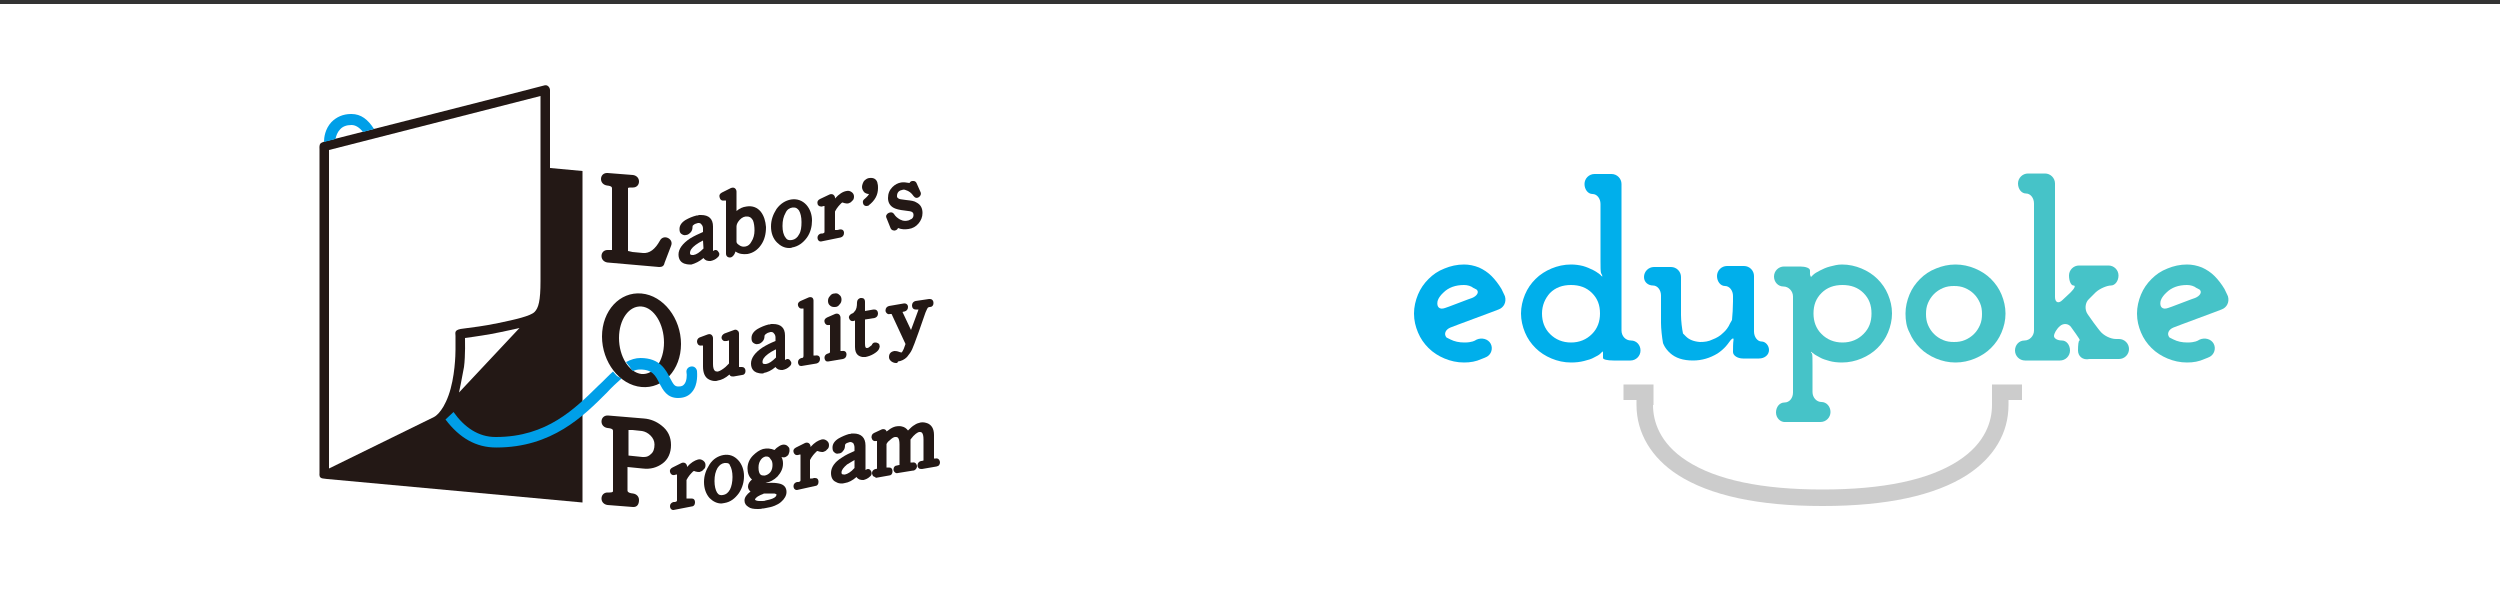 <?xml version="1.0" encoding="utf-8"?>
<!-- Generator: Adobe Illustrator 25.3.1, SVG Export Plug-In . SVG Version: 6.00 Build 0)  -->
<svg version="1.1" id="レイヤー_1" xmlns="http://www.w3.org/2000/svg" xmlns:xlink="http://www.w3.org/1999/xlink" x="0px"
	 y="0px" viewBox="0 0 500 120" style="enable-background:new 0 0 500 120;" xml:space="preserve">
<rect x="0" y="0" width="500" height="120" fill="#333333" stroke="none"/>
<style type="text/css">
	.st0{fill:#FFFFFF;}
	.st1{fill:#00AFEB;}
	.st2{fill:#46C3C8;}
	.st3{fill:#CCCCCC;}
	.st4{fill:#231815;}
	.st5{fill:#009FE8;}
</style>
<g id="グループ_9228" transform="translate(-735 -2453)">
	<rect id="長方形_23079" x="735" y="2453.8" class="st0" width="500" height="120"/>
	<g>
		<g>
			<g>
				<g>
					<path class="st1" d="M1036,2512.3c0.3,1.1-0.2,2.2-1.3,2.6c0,0-2.6,1-4.8,1.8c-2.2,0.8-4.8,1.8-4.8,1.8c-1,0.4-1.4,1.3-0.8,2
						c0,0,0,0,0.8,0.4c0.8,0.4,1.7,0.6,2.8,0.6c1.5,0,2.1-0.4,2.1-0.4c0.9-0.6,2.2-0.5,2.9,0.3s0.6,2.1-0.3,2.8c0,0-0.2,0.2-1.3,0.6
						c-1.1,0.5-2.2,0.7-3.5,0.7c-1.4,0-2.7-0.3-3.9-0.8c-1.2-0.5-2.3-1.2-3.2-2.1c-0.9-0.9-1.6-1.9-2.1-3.1
						c-0.5-1.2-0.8-2.4-0.8-3.8c0-1.3,0.3-2.6,0.8-3.8c0.5-1.2,1.2-2.2,2.1-3.1c0.9-0.9,1.9-1.6,3.2-2.1c1.2-0.5,2.5-0.8,3.9-0.8
						c1,0,2,0.2,3,0.6c0.9,0.4,1.8,1,2.5,1.7c0.7,0.7,1.4,1.6,2,2.6C1035.9,2512,1036,2512.3,1036,2512.3z M1027.8,2510
						c-1.7,0-3.1,0.5-4.1,1.5c-1.1,1-1.2,1.8-1.2,1.8c-0.2,1.1,0.4,1.7,1.5,1.3c0,0,1.2-0.4,2.7-1c1.5-0.6,2.7-1,2.7-1
						c1-0.4,1.5-1.2,0.9-1.7c0,0,0,0-0.6-0.3C1029.2,2510.2,1028.5,2510,1027.8,2510z"/>
				</g>
				<g>
					<path class="st1" d="M1055.6,2524.6c0-0.3,0-0.7,0-1c0-0.3-0.1-0.4-0.2-0.2c0,0,0,0-0.3,0.3c-0.3,0.3-0.7,0.5-1.3,0.8
						c-0.5,0.3-1.2,0.5-2,0.7c-0.8,0.2-1.6,0.3-2.6,0.3c-1.4,0-2.7-0.3-3.9-0.8c-1.2-0.5-2.3-1.2-3.2-2.1c-0.9-0.9-1.6-1.9-2.1-3.1
						c-0.5-1.2-0.8-2.5-0.8-3.8c0-1.3,0.3-2.6,0.8-3.8c0.5-1.2,1.2-2.2,2.1-3.1c0.9-0.9,2-1.6,3.2-2.1c1.2-0.5,2.5-0.8,3.9-0.8
						c0.8,0,1.6,0.1,2.4,0.3c0.7,0.2,1.4,0.5,2,0.8c0.6,0.3,1,0.6,1.4,0.9c0.3,0.3,0.3,0.3,0.3,0.3c0.2,0.2,0.2,0.1,0.1-0.2
						c0,0,0,0-0.1-0.2c-0.1-0.2-0.1-0.2-0.1-0.2c-0.1-0.3-0.1-1.4-0.1-2.5v-11.3c0-1.1-0.7-2-1.6-2c-0.9,0-1.6-0.9-1.6-2
						c0-1.1,0.9-2,2-2h3.4c1.1,0,2,0.9,2,2v29.3c0,1.1,0.8,2,1.9,2s1.9,0.9,1.9,2s-0.9,2-2,2h-3.4
						C1056.5,2525.1,1055.6,2524.9,1055.6,2524.6z M1043.4,2515.7c0,1.6,0.5,3,1.6,4.1c1.1,1.1,2.5,1.7,4.2,1.7
						c1.7,0,3.1-0.6,4.2-1.7c1.1-1.1,1.6-2.5,1.6-4.1c0-1.7-0.5-3-1.6-4.1c-1.1-1.1-2.5-1.6-4.2-1.6c-1.7,0-3.1,0.5-4.2,1.6
						C1044,2512.7,1043.4,2514.1,1043.4,2515.7z"/>
				</g>
				<g>
					<path class="st1" d="M1063.8,2508.4c0-1.1,0.9-2,2-2h3.4c1.1,0,2,0.9,2,2v7.6c0,1.1,0.2,2.8,0.4,3.7c0,0,0,0,0.6,0.6
						c0.6,0.6,1.5,1,2.8,1.1c0.9,0,1.7-0.1,2.5-0.5c0.8-0.3,1.5-0.7,2.1-1.3c0.6-0.5,1.1-1.2,1.4-1.9c0.4-0.7,0.4-0.7,0.4-0.7
						c0.1-0.9,0.2-2.6,0.2-3.7v-1.1c0-1.1-0.7-2-1.6-2c-0.9,0-1.6-0.9-1.6-2c0-1.1,0.9-2,2-2h3.4c1.1,0,2,0.9,2,2v11.1
						c0,1.1,0.7,2,1.5,2s1.5,0.8,1.5,1.7c0,1-0.9,1.7-2,1.7h-3.2c-1.1,0-2-0.6-2-1.3c0-0.7,0-1.8,0.1-2.4s-0.4-0.3-1,0.6
						c0,0-0.7,1.1-2.2,2.1c-1.5,0.9-3.1,1.4-4.9,1.4c-2,0-3.5-0.5-4.6-1.5c-1.1-1-1.4-2-1.4-2c-0.2-1.1-0.4-2.9-0.4-4v-5.5
						c0-1.1-0.7-2-1.6-2S1063.8,2509.5,1063.8,2508.4z"/>
				</g>
				<g>
					<path class="st2" d="M1090.2,2535.5c0-1.1,0.7-2,1.7-2s1.7-0.9,1.7-2v-19.2c0-1.1-0.9-2-1.9-2c-1.1,0-1.9-0.9-1.9-2
						c0-1.1,0.9-2,2-2h3.2c1.1,0,2,0.3,2,0.8c0,0,0,0,0,0.4c0,0.4,0,0.4,0,0.4c0.1,0.4,0.2,0.6,0.3,0.4c0,0,0,0,0.3-0.3
						c0.3-0.3,0.8-0.6,1.4-0.9c0.6-0.3,1.2-0.6,2-0.8s1.5-0.4,2.4-0.4c1.4,0,2.7,0.3,3.9,0.8c1.2,0.5,2.3,1.2,3.2,2.1
						c0.9,0.9,1.6,1.9,2.1,3.1c0.5,1.2,0.8,2.4,0.8,3.8c0,1.3-0.3,2.6-0.8,3.8c-0.5,1.2-1.2,2.2-2.1,3.1c-0.9,0.9-2,1.6-3.2,2.1
						c-1.2,0.5-2.5,0.8-3.9,0.8c-0.9,0-1.8-0.1-2.5-0.3c-0.7-0.2-1.4-0.4-1.9-0.7c-0.5-0.3-1-0.5-1.3-0.8c-0.3-0.2-0.3-0.2-0.3-0.2
						c-0.2-0.2-0.2-0.2-0.2,0c0,0,0,0,0.1,0.1c0.1,0.1,0.1,0.1,0.1,0.1c0.1,0.2,0.1,1.2,0.1,2.3v5.4c0,1.1,0.8,2,1.8,2
						s1.8,0.9,1.8,2c0,1.1-0.9,2-2,2h-7C1091.1,2537.5,1090.2,2536.6,1090.2,2535.5z M1109.3,2515.7c0-1.7-0.5-3-1.6-4.1
						c-1.1-1.1-2.5-1.6-4.2-1.6c-1.7,0-3.1,0.5-4.2,1.6c-1.1,1.1-1.6,2.4-1.6,4.1c0,1.6,0.5,3,1.6,4.1c1.1,1.1,2.5,1.7,4.2,1.7
						c1.7,0,3.1-0.6,4.2-1.7C1108.8,2518.7,1109.3,2517.4,1109.3,2515.7z"/>
				</g>
				<g>
					<path class="st2" d="M1116.1,2515.7c0-1.3,0.3-2.6,0.8-3.8c0.5-1.2,1.2-2.2,2.1-3.1c0.9-0.9,1.9-1.6,3.2-2.1
						c1.2-0.5,2.5-0.8,3.9-0.8c1.4,0,2.7,0.3,3.9,0.8c1.2,0.5,2.3,1.2,3.2,2.1c0.9,0.9,1.6,1.9,2.1,3.1c0.5,1.2,0.8,2.5,0.8,3.8
						c0,1.4-0.3,2.6-0.8,3.8c-0.5,1.2-1.2,2.2-2.1,3.1c-0.9,0.9-2,1.6-3.2,2.1c-1.2,0.5-2.5,0.8-3.9,0.8c-1.4,0-2.7-0.3-3.9-0.8
						c-1.2-0.5-2.3-1.2-3.2-2.1c-0.9-0.9-1.6-1.9-2.1-3.1C1116.3,2518.4,1116.1,2517.1,1116.1,2515.7z M1120.2,2515.8
						c0,0.8,0.1,1.5,0.4,2.2c0.3,0.7,0.7,1.3,1.2,1.8c0.5,0.5,1.1,0.9,1.8,1.2c0.7,0.3,1.4,0.4,2.2,0.4c0.8,0,1.5-0.1,2.2-0.4
						c0.7-0.3,1.3-0.7,1.8-1.2c0.5-0.5,0.9-1.1,1.2-1.8c0.3-0.7,0.4-1.4,0.4-2.2s-0.1-1.5-0.4-2.2c-0.3-0.7-0.7-1.3-1.2-1.8
						c-0.5-0.5-1.1-0.9-1.8-1.2c-0.7-0.3-1.4-0.4-2.2-0.4c-0.8,0-1.5,0.1-2.2,0.4c-0.7,0.3-1.3,0.7-1.8,1.2
						c-0.5,0.5-0.9,1.1-1.2,1.8C1120.3,2514.3,1120.2,2515,1120.2,2515.8z"/>
				</g>
				<g>
					<path class="st2" d="M1150.6,2523.1c0-1.1,0.1-2,0.3-2c0.2,0-0.2-0.6-0.7-1.3c0,0,0,0-0.5-0.7c-0.5-0.7-0.5-0.7-0.5-0.7
						c-0.5-0.7-1.5-0.8-2.2-0.2c-0.7,0.6-1.2,1.5-1.2,2s0.7,0.9,1.6,0.9s1.6,0.9,1.6,2s-0.9,2-2,2h-7c-1.1,0-2-0.9-2-2s0.8-2,1.9-2
						c1,0,1.9-0.9,1.9-2v-25.4c0-1.1-0.7-2-1.6-2s-1.6-0.9-1.6-2c0-1.1,0.9-2,2-2h3.4c1.1,0,2,0.9,2,2v22.7c0,1.1,0.7,1.4,1.5,0.6
						l1.6-1.5c0.8-0.8,1.1-1.4,0.6-1.4c-0.5,0-0.9-0.9-0.9-2c0-1.1,0.9-2,2-2h5.9c1.1,0,2,0.9,2,2c0,1.1-0.7,2-1.5,2s-2.2,0.6-3,1.3
						c0,0,0,0-0.7,0.7c-0.7,0.7-0.7,0.7-0.7,0.7c-0.8,0.7-0.9,2.1-0.3,3c0,0,0.4,0.6,1.2,1.7c0.8,1.1,1.3,1.7,1.3,1.7
						c0.7,0.9,2.1,1.6,3.2,1.6h0.6c1.1,0,2,0.9,2,2s-0.9,2-2,2h-5.9C1151.5,2525.1,1150.6,2524.2,1150.6,2523.1z"/>
				</g>
				<g>
					<path class="st2" d="M1180.6,2512.3c0.3,1.1-0.2,2.2-1.3,2.6c0,0-2.6,1-4.8,1.8c-2.2,0.8-4.8,1.8-4.8,1.8c-1,0.4-1.4,1.3-0.8,2
						c0,0,0,0,0.8,0.4c0.8,0.4,1.7,0.6,2.8,0.6c1.5,0,2.1-0.4,2.1-0.4c0.9-0.6,2.2-0.5,2.9,0.3c0.7,0.8,0.6,2.1-0.3,2.8
						c0,0-0.2,0.2-1.3,0.6c-1.1,0.5-2.2,0.7-3.5,0.7c-1.4,0-2.7-0.3-3.9-0.8c-1.2-0.5-2.3-1.2-3.2-2.1s-1.6-1.9-2.1-3.1
						c-0.5-1.2-0.8-2.4-0.8-3.8c0-1.3,0.3-2.6,0.8-3.8c0.5-1.2,1.2-2.2,2.1-3.1c0.9-0.9,1.9-1.6,3.2-2.1c1.2-0.5,2.5-0.8,3.9-0.8
						c1,0,2,0.2,3,0.6c0.9,0.4,1.8,1,2.5,1.7c0.7,0.7,1.4,1.6,2,2.6C1180.5,2512,1180.6,2512.3,1180.6,2512.3z M1172.4,2510
						c-1.7,0-3.1,0.5-4.1,1.5c-1.1,1-1.2,1.8-1.2,1.8c-0.2,1.1,0.4,1.7,1.5,1.3c0,0,1.2-0.4,2.7-1c1.5-0.6,2.7-1,2.7-1
						c1-0.4,1.5-1.2,0.9-1.7c0,0,0,0-0.6-0.3C1173.8,2510.2,1173.1,2510,1172.4,2510z"/>
				</g>
			</g>
		</g>
		<g>
			<polygon class="st3" points="1065.7,2534 1065.7,2529.9 1059.7,2529.9 1059.7,2533 1062.3,2533 1062.3,2534 			"/>
			<polygon class="st3" points="1133.4,2529.9 1133.4,2534 1136.7,2534 1136.7,2533 1139.4,2533 1139.4,2529.9 			"/>
			<path class="st3" d="M1126.6,2545.2c-5.9,3.8-15,5.7-27.1,5.7c-12.1,0-21.2-1.9-27.1-5.7c-5.6-3.6-6.8-8.1-6.8-11.2h-3.3
				c0,5.6,3,10.6,8.3,14c6.4,4.1,16.1,6.2,28.8,6.2v0c0,0,0.1,0,0.1,0s0.1,0,0.1,0v0c12.7,0,22.4-2.1,28.8-6.2
				c5.4-3.5,8.3-8.4,8.3-14h-3.3C1133.4,2537.1,1132.2,2541.6,1126.6,2545.2z"/>
		</g>
	</g>
	<g>
		<path class="st4" d="M798.9,2483.2v64.4c0,0-0.1,0.7,0.2,0.9c0.2,0.2,0.5,0.2,1.3,0.3c1.3,0.1,51.1,4.7,51.1,4.7v-66.3l-6.5-0.6
			V2471c0,0,0-0.4-0.3-0.7c-0.3-0.3-0.6-0.3-0.9-0.2c-0.2,0.1-43.5,11.1-43.5,11.1s-0.9,0.2-1.2,0.5c-0.3,0.3-0.2,1.1-0.2,1.2
			C798.9,2483,798.9,2483.2,798.9,2483.2z"/>
		<g>
			<g>
				<path class="st4" d="M866.9,2506.4c0,0-0.1,0-0.1,0l-10.3-0.9c-0.7-0.1-1.2-0.6-1.2-1.3c0-0.7,0.5-1.2,1.2-1.2c0,0,0.1,0,0.1,0
					c0.1,0,0.2,0,0.4,0c0.2,0,0.4,0,0.4,0c0,0,0-0.1,0-0.3v-12c0-0.2,0-0.5-1-0.6c-0.7-0.1-1.2-0.6-1.2-1.3c0-0.7,0.5-1.2,1.2-1.2
					c0,0,0.1,0,0.1,0l5.1,0.4c0.7,0.1,1.2,0.6,1.2,1.3c0,0.7-0.5,1.2-1.2,1.2c0,0-0.1,0-0.1,0c-0.1,0-0.3,0-0.4,0
					c-0.4,0-0.5,0.1-0.5,0.1c0,0,0,0.1,0,0.2v12c0,0.2,0,0.3,0,0.4c0.1,0,0.4,0.1,0.9,0.2l2.1,0.2c1.3,0.1,2.4-0.7,3.4-2.5
					c0.3-0.6,1-0.8,1.6-0.5c0.6,0.3,0.9,0.9,0.6,1.6l-1.3,3.4C867.8,2506.2,867.4,2506.4,866.9,2506.4L866.9,2506.4z"/>
			</g>
			<g>
				<path class="st4" d="M861.7,2554.4c0,0-0.1,0-0.1,0l-5.1-0.4c-0.7-0.1-1.2-0.6-1.2-1.3c0-0.7,0.5-1.2,1.2-1.2c0,0,0.1,0,0.1,0
					c0.1,0,0.2,0,0.3,0c0.7,0,0.7-0.2,0.7-0.3v-12c0-0.2,0-0.5-1.1-0.6c-0.7-0.1-1.2-0.6-1.2-1.3c0-0.7,0.5-1.2,1.2-1.2
					c0,0,0.1,0,0.1,0l7.2,0.6c1.3,0.1,2.5,0.6,3.5,1.4c1.3,1,1.9,2.3,1.9,3.9c0,1.6-0.6,2.9-1.7,3.7c-1.1,0.8-2.4,1.2-4,1l-3-0.3
					v4.7c0,0.1,0,0.5,1.1,0.6c0.7,0.1,1.2,0.6,1.2,1.3C862.8,2553.9,862.4,2554.4,861.7,2554.4L861.7,2554.4z M860.6,2544.1l2.9,0.3
					c0.1,0,0.2,0,0.3,0l0,0c0.6,0,1-0.2,1.4-0.6c0.5-0.4,0.7-1.1,0.7-1.9c0-0.7-0.3-1.3-0.8-1.8c-0.5-0.5-1.1-0.8-1.7-0.9l-1.9-0.2
					c-0.3,0-0.6,0-0.8,0c0,0.1,0,0.2,0,0.3V2544.1L860.6,2544.1z"/>
			</g>
			<path class="st5" d="M859.3,2528.7c-0.9,0.8-2,1.8-3,2.9c-4.6,4.6-10.9,10.9-22,10.9l0,0c0,0,0,0-0.1,0c-4,0-7.3-1.9-10.1-5.6
				l1.6-1.5c2.2,3.1,5,5,8.4,5c0,0,0,0,0.1,0c10.2,0,15.8-5.7,20.4-10.2c1.1-1,2.1-2.1,3-2.9c0,0,0.4,0.5,0.8,0.9
				C859,2528.5,859.3,2528.7,859.3,2528.7z"/>
			<g>
				<g>
					<path class="st4" d="M872.9,2505.9c-0.4,0-0.8-0.1-1.1-0.2c-0.5-0.2-1.1-0.7-1.1-1.8c0-1.1,0.8-2.2,2.3-3.2
						c0.8-0.5,1.7-0.9,2.6-1.3l0-0.7c0-0.3-0.1-0.6-0.3-0.8c-0.2-0.3-0.4-0.3-0.7-0.3c-0.4,0.1-0.7,0.2-0.9,0.4
						c-0.2,0.1-0.2,0.3-0.2,0.4c0,0.4-0.1,0.8-0.4,1.1c-0.3,0.3-0.6,0.5-0.9,0.5c-0.3,0.1-0.6,0-0.9-0.2c-0.3-0.2-0.4-0.5-0.4-1
						c0-0.7,0.4-1.3,1.2-1.8c0.7-0.4,1.4-0.7,2.2-0.9c0.2,0,0.3,0,0.5-0.1c0.1,0,0.3,0,0.4,0c1.6,0,2.4,0.8,2.4,2.3l0,4.5
						c0,0.2,0,0.3,0,0.4c0,0,0,0,0,0c0.2-0.1,0.3-0.2,0.5-0.2c0.1,0,0.4,0,0.6,0.4c0.2,0.2,0.3,0.7-0.2,1.1
						c-0.4,0.4-0.9,0.6-1.4,0.7c-0.3,0-0.5,0-0.8-0.1c-0.2-0.1-0.4-0.2-0.6-0.5c-0.8,0.7-1.7,1.1-2.4,1.3
						C873.3,2505.9,873.1,2505.9,872.9,2505.9L872.9,2505.9z M875.6,2501.1c-0.6,0.3-1.1,0.6-1.5,0.9c-0.8,0.6-1.1,1.1-1.1,1.6
						c0,0.3,0.1,0.4,0.5,0.4l0,0c0.1,0,0.1,0,0.2,0c0.6-0.1,1.2-0.5,2-1.3L875.6,2501.1L875.6,2501.1z"/>
				</g>
				<g>
					<path class="st4" d="M881,2504.5L881,2504.5c-0.5,0-0.8-0.3-0.8-0.8l0-10.2c0-0.2,0-0.4,0-0.4c-0.1,0-0.3,0-0.4,0
						c-0.5,0.1-0.8-0.2-0.9-0.7c-0.1-0.4,0.1-0.7,0.5-0.9l1.8-0.9c0.3-0.1,0.5-0.1,0.7,0c0.2,0.1,0.4,0.4,0.4,0.7l0,3.9
						c0.6-0.5,1.2-0.8,2-0.9c1.2-0.2,2.2,0.2,2.9,1.1c0.6,0.8,0.9,1.8,1,3c0,1.4-0.3,2.6-1,3.6c-0.7,1-1.6,1.6-2.7,1.8
						c-0.9,0.1-1.7,0-2.4-0.5l-0.2,0.5C881.6,2504.3,881.3,2504.5,881,2504.5L881,2504.5z M884.4,2496.3c-0.1,0-0.2,0-0.3,0
						c-0.6,0.1-1.1,0.5-1.5,1.1c-0.3,0.5-0.3,0.8-0.3,0.9l0,3c0,0.1,0,0.4,0.5,0.7c0.4,0.3,0.8,0.4,1.3,0.3c0.5-0.1,0.9-0.4,1.2-1
						c0.4-0.6,0.6-1.4,0.6-2.2c0-0.8-0.1-1.5-0.3-2C885.2,2496.4,884.8,2496.3,884.4,2496.3L884.4,2496.3z"/>
				</g>
				<g>
					<path class="st4" d="M892.8,2502.6c-0.9,0-1.7-0.4-2.4-1.1c-0.8-0.8-1.2-1.9-1.2-3.2c0-1.3,0.4-2.4,1.1-3.5
						c0.8-1.1,1.8-1.7,2.9-1.9c1.2-0.2,2.3,0.2,3.1,1.1c0.7,0.8,1.1,1.9,1.1,3.1c0,1.2-0.3,2.4-1,3.4c-0.8,1.1-1.8,1.8-3,2
						C893.3,2502.6,893,2502.6,892.8,2502.6L892.8,2502.6z M893.8,2494.5c-0.1,0-0.2,0-0.3,0c-0.6,0.1-1.1,0.4-1.4,1.1
						c-0.4,0.7-0.6,1.5-0.6,2.6c0,1,0.2,1.8,0.6,2.3c0.3,0.5,0.7,0.6,1.3,0.5c0.6-0.1,1.1-0.5,1.4-1.1c0.4-0.6,0.5-1.5,0.5-2.5
						c0-1-0.2-1.8-0.5-2.3C894.5,2494.7,894.2,2494.5,893.8,2494.5L893.8,2494.5z"/>
				</g>
				<g>
					<path class="st4" d="M899.2,2501.3c-0.3,0-0.4-0.1-0.5-0.2c-0.1-0.1-0.2-0.3-0.2-0.6c0-0.4,0.3-0.7,0.7-0.8l0.3,0
						c0.4-0.1,0.4-0.2,0.4-0.4l0-4.8c0-0.1,0-0.2,0-0.3c-0.1,0-0.3,0-0.5,0.1c-0.1,0-0.1,0-0.2,0c-0.4,0-0.7-0.3-0.7-0.6
						c-0.1-0.4,0.1-0.7,0.5-0.9l1.9-0.9c0.2-0.1,0.5-0.1,0.7,0c0.2,0.1,0.4,0.4,0.4,0.6v0.2c0.8-0.9,1.6-1.4,2.3-1.5
						c0.4-0.1,0.7,0,1,0.2c0.3,0.2,0.5,0.5,0.5,0.9c0,0.4-0.1,0.7-0.4,0.9c-0.2,0.3-0.5,0.4-0.8,0.5c-0.2,0-0.5,0-0.8-0.1
						c-0.2-0.1-0.3-0.1-0.3-0.1c0,0-0.1,0-0.2,0.1c-0.4,0.4-0.9,0.9-1.3,1.7l0,3.7c0,0,0.1,0,0.3,0c0.2,0,0.3,0,0.6-0.1
						c0.6-0.1,0.9,0.2,0.9,0.7c0,0.5-0.3,0.8-0.7,0.9L899.2,2501.3L899.2,2501.3z"/>
				</g>
				<g>
					<path class="st4" d="M908.3,2494.2c-0.1,0-0.4,0-0.6-0.3c-0.2-0.4-0.2-0.8,0.2-1.1c0.6-0.5,0.8-0.8,0.9-1
						c-0.3,0-0.6-0.1-0.9-0.3c-0.3-0.3-0.5-0.7-0.5-1.1c0-0.4,0.2-0.9,0.4-1.2c0.3-0.3,0.7-0.6,1.1-0.6c0.8-0.1,1.4,0.2,1.6,1l0,0.1
						c0.1,0.3,0.1,0.6,0.1,0.9c0,1.4-0.6,2.5-1.9,3.5l-0.1,0.1C908.6,2494.1,908.5,2494.2,908.3,2494.2L908.3,2494.2z"/>
				</g>
				<g>
					<path class="st4" d="M913.8,2499.1c-0.3,0-0.6-0.2-0.7-0.5l-0.8-2c-0.2-0.4,0-0.8,0.4-1c0.4-0.2,0.8-0.2,1.1,0.2
						c0.3,0.5,0.7,0.8,1.2,1.1l0.5,0.2c0.4,0.1,0.7,0.1,1.1,0c0.2,0,0.4-0.2,0.7-0.3c0.3-0.2,0.4-0.5,0.4-0.8c0-0.3-0.1-0.5-0.3-0.6
						c-0.1-0.1-0.5-0.2-1.5-0.3c-1-0.1-1.7-0.3-2.1-0.5c-0.8-0.4-1.2-1.1-1.2-2c0-0.9,0.3-1.6,0.9-2.2c0.5-0.5,1.1-0.8,1.7-0.9
						c0.5-0.1,1.1,0,1.7,0.1c0.1-0.2,0.3-0.4,0.6-0.4c0,0,0.1,0,0.2,0c0.3,0,0.5,0.2,0.6,0.4l0.8,1.8c0.2,0.4,0,0.8-0.3,1
						c-0.4,0.3-0.8,0.2-1.1-0.2c-0.4-0.6-0.9-1-1.6-1.2c-0.2-0.1-0.5-0.1-0.7,0c-0.6,0.1-1,0.5-1,1.2c0,0.2,0,0.3,0.3,0.5
						c0.1,0.1,0.5,0.2,1.5,0.3c1,0.1,1.7,0.2,2.1,0.5c0.8,0.4,1.2,1.1,1.2,2.1c0,0.8-0.3,1.5-0.8,2.1c-0.5,0.6-1.2,1-2,1.1
						c-0.7,0.1-1.4,0.1-2.1-0.2c-0.1,0.3-0.3,0.4-0.6,0.5C913.9,2499.1,913.9,2499.1,913.8,2499.1L913.8,2499.1z"/>
				</g>
			</g>
			<g>
				<g>
					<path class="st4" d="M878,2529.2c-0.4,0-0.8-0.1-1.2-0.3c-0.8-0.4-1.2-1.3-1.2-2.6v-4c0-0.1,0-0.1,0-0.2l-0.3,0
						c-0.5,0.1-0.8-0.2-0.9-0.7c0-0.4,0.1-0.7,0.5-0.9l1.6-0.6c0.3-0.1,0.5-0.1,0.7,0c0.2,0.1,0.4,0.4,0.4,0.7v5.2
						c0,1.5,0.6,1.5,0.8,1.5c0.1,0,0.1,0,0.2,0c0.4-0.1,0.9-0.4,1.5-0.9l0.7-0.7v-4.4c0-0.1,0-0.1,0-0.2c-0.1,0-0.2,0-0.4,0.1
						l-0.2,0c-0.5,0.1-0.8-0.2-0.9-0.6c0-0.4,0.2-0.7,0.6-0.9l1.9-0.7c0.2-0.1,0.5-0.1,0.7,0.1c0.2,0.1,0.3,0.4,0.3,0.6v6.7
						c0,0,0.1,0,0.1,0l0,0c0.1,0,0.2,0,0.3,0c0.1,0,0.1,0,0.2,0c0.4,0,0.7,0.3,0.7,0.8c0,0.5-0.3,0.8-0.7,0.8l-1.7,0.3
						c-0.3,0-0.5,0-0.7-0.2c0-0.1-0.1-0.1-0.1-0.2c-0.8,0.7-1.6,1.1-2.3,1.2C878.4,2529.2,878.2,2529.2,878,2529.2L878,2529.2z"/>
				</g>
				<g>
					<path class="st4" d="M887.4,2527.7c-0.4,0-0.8-0.1-1.1-0.2c-0.5-0.2-1.1-0.7-1.1-1.8c0-1.1,0.8-2.2,2.3-3.2
						c0.8-0.5,1.6-0.9,2.6-1.3v-0.7c0-0.3-0.1-0.6-0.3-0.8c-0.2-0.3-0.4-0.3-0.7-0.3c-0.4,0.1-0.7,0.2-0.9,0.4
						c-0.2,0.1-0.3,0.3-0.3,0.4c0,0.4-0.1,0.8-0.4,1.1c-0.3,0.3-0.6,0.5-0.9,0.5c-0.3,0.1-0.6,0-0.9-0.2c-0.3-0.2-0.4-0.5-0.4-1
						c0-0.7,0.4-1.3,1.2-1.8c0.7-0.4,1.4-0.7,2.2-0.9c0.2,0,0.3,0,0.5-0.1c0.1,0,0.3,0,0.4,0c1.6,0,2.4,0.8,2.4,2.3v4.5
						c0,0.2,0,0.3,0,0.4c0,0,0,0,0,0c0.2-0.1,0.3-0.2,0.5-0.2c0.1,0,0.4,0,0.6,0.4c0.2,0.2,0.3,0.7-0.2,1.1
						c-0.4,0.4-0.9,0.6-1.4,0.7c-0.3,0-0.5,0-0.8-0.1c-0.2-0.1-0.4-0.2-0.6-0.5c-0.8,0.7-1.7,1.1-2.4,1.2
						C887.8,2527.7,887.6,2527.7,887.4,2527.7L887.4,2527.7z M890.1,2522.9c-0.6,0.3-1.1,0.6-1.5,0.9c-0.8,0.6-1.1,1.1-1.1,1.6
						c0,0.3,0.1,0.4,0.5,0.4c0.1,0,0.1,0,0.2,0c0.6-0.1,1.2-0.5,2-1.3V2522.9L890.1,2522.9z"/>
				</g>
				<g>
					<path class="st4" d="M895.3,2526.2c-0.3,0-0.5-0.1-0.5-0.2c-0.1-0.1-0.2-0.3-0.2-0.6c0-0.4,0.3-0.7,0.7-0.8
						c0.3,0,0.4-0.1,0.4-0.5v-8.9c0-0.2,0-0.4,0-0.5c-0.1,0-0.1,0-0.2,0c-0.5,0.1-0.8-0.2-0.9-0.6c-0.1-0.4,0.1-0.7,0.5-0.9l1.6-0.7
						c0.2-0.1,0.5-0.1,0.7,0c0.2,0.1,0.3,0.4,0.3,0.6v10.8c0,0.1,0,0.1,0,0.2c0.1,0,0.2,0,0.4,0c0.6-0.1,0.9,0.2,0.9,0.7
						c0,0.5-0.3,0.8-0.7,0.9L895.3,2526.2L895.3,2526.2z"/>
				</g>
				<g>
					<path class="st4" d="M900.6,2525.3c-0.3,0-0.5-0.1-0.5-0.2c-0.1-0.1-0.2-0.3-0.2-0.6c0-0.4,0.3-0.7,0.7-0.8
						c0.4-0.1,0.4-0.2,0.4-0.4v-4.8c0-0.2,0-0.4,0-0.5c-0.1,0-0.1,0-0.2,0c-0.5,0.1-0.8-0.2-0.9-0.6c-0.1-0.4,0.1-0.7,0.5-0.9
						l1.6-0.7c0.2-0.1,0.5-0.1,0.7,0c0.2,0.1,0.4,0.4,0.4,0.7v6.7c0,0,0,0,0.1,0l0,0c0.1,0,0.2,0,0.2,0c0.6-0.1,0.9,0.2,0.9,0.7
						c0,0.5-0.3,0.8-0.7,0.9L900.6,2525.3L900.6,2525.3z M901.8,2514.4c-0.3,0-0.6-0.1-0.8-0.3c-0.3-0.2-0.4-0.6-0.4-0.9
						c0-0.4,0.1-0.7,0.4-1c0.2-0.3,0.5-0.5,0.9-0.5c0.4-0.1,0.7,0,1,0.3c0.3,0.2,0.4,0.6,0.4,0.9c0,0.4-0.1,0.7-0.4,1
						c-0.2,0.3-0.5,0.5-0.9,0.5C902,2514.4,901.9,2514.4,901.8,2514.4L901.8,2514.4z"/>
				</g>
				<g>
					<path class="st4" d="M907.8,2524.4c-0.1,0-0.2,0-0.3,0c-0.6-0.1-1.5-0.4-1.5-2v-5.3l-0.3,0.1c-0.5,0.1-0.8-0.2-0.9-0.6
						c-0.1-0.4,0.2-0.7,0.6-0.9c0.1,0,0.3-0.1,0.5-0.4c0.4-0.4,0.5-1,0.5-1.8c0-0.5,0.3-0.8,0.7-0.9c0.1,0,0.1,0,0.2,0
						c0.4,0,0.7,0.2,0.7,0.8v1.8l1.7-0.3c0.1,0,0.1,0,0.2,0c0.4,0,0.7,0.3,0.7,0.8c0,0.5-0.3,0.8-0.7,0.9l-1.9,0.3v4.8
						c0,0.6,0.1,0.9,0.3,0.9c0,0,0.1,0,0.1,0c0.2,0,0.4-0.1,0.6-0.3c0.3-0.2,0.4-0.3,0.4-0.4c0.2-0.4,0.5-0.4,0.7-0.4
						c0.1,0,0.2,0,0.4,0.1c0.3,0.1,0.4,0.3,0.4,0.5c0.1,0.2,0,0.4-0.1,0.7c-0.2,0.4-0.6,0.7-1.1,1c-0.5,0.3-1.1,0.5-1.6,0.6
						C908.1,2524.4,908,2524.4,907.8,2524.4L907.8,2524.4z"/>
				</g>
				<g>
					<path class="st4" d="M914.2,2525.6c-0.3,0-0.6-0.1-0.9-0.3c-0.4-0.3-0.5-0.6-0.5-0.9c0-0.7,0.4-1.1,1.1-1.2c0.2,0,0.5,0,1,0.2
						c0.3,0.1,0.4,0.1,0.4,0.1c0,0,0.3-0.1,0.8-1.7l-2.6-5.6c-0.1-0.3-0.2-0.4-0.2-0.4c0,0,0,0-0.1,0c0,0-0.1,0-0.2,0
						c-0.3,0.1-0.5,0-0.7-0.2c-0.1-0.1-0.2-0.3-0.2-0.5c0-0.5,0.3-0.8,0.7-0.9l2.9-0.5c0.5-0.1,0.9,0.2,0.9,0.7
						c0,0.5-0.3,0.8-0.7,0.9c-0.2,0-0.4,0.1-0.4,0.1l1.7,3.6l1.4-3.8c0-0.1,0.1-0.2,0.1-0.3c-0.1,0-0.3,0-0.4,0c-0.1,0-0.1,0-0.2,0
						c-0.4,0-0.7-0.3-0.7-0.8c0-0.5,0.3-0.8,0.7-0.9l2.7-0.4c0.1,0,0.1,0,0.2,0c0.4,0,0.7,0.3,0.7,0.8c0,0.5-0.3,0.8-0.7,0.8l-0.1,0
						c-0.1,0-0.2,0.1-0.3,0.1c-0.1,0.1-0.2,0.3-0.5,1c-2.2,6.4-2.7,7.5-2.9,7.8c-0.3,0.5-0.6,0.8-0.8,1.1c-0.5,0.5-1.1,0.8-1.8,0.9
						C914.5,2525.6,914.4,2525.6,914.2,2525.6L914.2,2525.6z"/>
				</g>
			</g>
			<g>
				<g>
					<path class="st4" d="M869.7,2555c-0.3,0-0.4-0.1-0.5-0.2c-0.1-0.1-0.2-0.3-0.2-0.6c0-0.4,0.3-0.7,0.7-0.8l0.3,0
						c0.4-0.1,0.4-0.2,0.4-0.4v-4.8c0-0.1,0-0.2,0-0.3c-0.1,0-0.2,0-0.5,0.1c-0.5,0.1-0.8-0.2-0.9-0.6c-0.1-0.4,0.1-0.7,0.5-0.9
						l1.8-0.9c0.2-0.1,0.5-0.1,0.7,0c0.2,0.1,0.4,0.4,0.4,0.6v0.2c0.8-0.9,1.5-1.3,2.2-1.5c0.4-0.1,0.7,0,1,0.2
						c0.3,0.2,0.5,0.5,0.5,0.9c0,0.4-0.1,0.7-0.4,0.9c-0.2,0.3-0.5,0.4-0.8,0.5c-0.2,0-0.5,0-0.8-0.1c-0.2-0.1-0.3-0.1-0.3-0.1
						c0,0-0.1,0-0.2,0.1c-0.4,0.4-0.9,0.9-1.3,1.7v3.7c0,0,0.1,0,0.3,0c0.1,0,0.3,0,0.5,0c0.1,0,0.1,0,0.2,0c0.4,0,0.7,0.2,0.7,0.8
						c0,0.5-0.3,0.8-0.7,0.8L869.7,2555L869.7,2555z"/>
				</g>
				<g>
					<path class="st4" d="M879.3,2553.7c-0.9,0-1.7-0.4-2.4-1.1c-0.7-0.8-1.1-1.9-1.1-3.2c0-1.3,0.4-2.4,1.1-3.5
						c0.7-1.1,1.7-1.7,2.8-1.9c1.2-0.2,2.2,0.2,3,1.1c0.7,0.8,1.1,1.9,1.1,3.1c0,1.2-0.3,2.3-1,3.4c-0.8,1.1-1.7,1.8-2.9,2
						C879.7,2553.6,879.5,2553.7,879.3,2553.7L879.3,2553.7z M880.2,2545.6c-0.1,0-0.2,0-0.3,0c-0.6,0.1-1,0.4-1.4,1
						c-0.4,0.7-0.6,1.5-0.6,2.6c0,1,0.2,1.8,0.5,2.3c0.3,0.5,0.7,0.6,1.2,0.5c0.6-0.1,1-0.4,1.4-1.1c0.3-0.6,0.5-1.5,0.5-2.5
						c0-1-0.2-1.8-0.5-2.3C880.9,2545.7,880.6,2545.6,880.2,2545.6L880.2,2545.6z"/>
				</g>
				<g>
					<path class="st4" d="M886.5,2554.8c-0.8,0-1.4-0.1-1.8-0.4c-0.5-0.3-0.8-0.7-0.8-1.3c0-0.6,0.4-1.2,1.2-1.8
						c-0.4-0.3-0.5-0.7-0.5-1c0-0.5,0.3-1,0.8-1.4c-0.6-0.5-0.9-1.3-0.9-2.2c0-1,0.4-1.9,1.1-2.6c0.6-0.6,1.3-1.1,2-1.3
						c0.8-0.2,1.6-0.1,2.3,0.2c0.2-0.2,0.3-0.3,0.4-0.4c0.4-0.3,0.7-0.5,1-0.6c0.6-0.2,1.1,0,1.4,0.4c0.2,0.2,0.2,0.4,0.2,0.7
						c0,0.3-0.1,0.5-0.2,0.8c-0.2,0.3-0.4,0.4-0.6,0.5c-0.2,0.1-0.5,0.1-0.8,0c0.2,0.4,0.3,0.8,0.3,1.3c0,1-0.4,1.8-1.1,2.6
						c-0.7,0.7-1.5,1.1-2.4,1.3c-0.4,0.1-0.8,0.1-1.1,0c0,0,0,0,0,0c0.3,0,0.8,0,1.4,0c1.2-0.1,1.9,0,2.4,0.1c1,0.2,1.5,0.8,1.5,1.7
						c0,0.7-0.4,1.4-1.1,2c-0.7,0.6-1.7,1-3,1.2c-0.4,0.1-0.6,0.1-0.7,0.1C887.2,2554.8,886.8,2554.8,886.5,2554.8L886.5,2554.8z
						 M887.8,2551.7c-0.2,0.1-0.4,0.2-0.7,0.3c-0.9,0.4-1.1,0.8-1.1,0.9c0,0.2,0.6,0.3,0.8,0.3c0.2,0,0.4,0,0.6,0
						c0.3,0,0.5,0,0.7-0.1c1-0.2,2.2-0.5,2.2-1.2c0-0.1-0.2-0.1-0.4-0.2c-0.3,0-1,0-1.9,0L887.8,2551.7L887.8,2551.7z M888.3,2544.3
						L888.3,2544.3c-0.1,0-0.2,0-0.2,0c-0.3,0.1-0.6,0.2-0.9,0.6c-0.3,0.4-0.5,0.9-0.5,1.6c0,1.6,0.7,1.6,1,1.6l0,0c0,0,0.1,0,0.1,0
						c0.1,0,0.1,0,0.2,0c0.4-0.1,0.8-0.3,1.1-0.7c0.3-0.4,0.4-0.9,0.4-1.4c0-0.5-0.1-0.9-0.4-1.2
						C888.9,2544.4,888.6,2544.3,888.3,2544.3L888.3,2544.3z"/>
				</g>
				<g>
					<path class="st4" d="M894.4,2551c-0.3,0-0.4-0.1-0.5-0.2c-0.1-0.1-0.2-0.3-0.2-0.6c0-0.4,0.3-0.7,0.7-0.8l0.3,0
						c0.4-0.1,0.4-0.2,0.4-0.4v-4.8c0-0.1,0-0.2,0-0.3c-0.1,0-0.2,0-0.5,0.1c-0.5,0.1-0.8-0.2-0.9-0.6c-0.1-0.4,0.1-0.7,0.5-0.9
						l1.8-0.9c0.2-0.1,0.5-0.1,0.7,0c0.2,0.1,0.4,0.4,0.4,0.6v0.2c0.8-0.9,1.5-1.3,2.2-1.5c0.4-0.1,0.7,0,1,0.2
						c0.3,0.2,0.5,0.5,0.5,0.9c0,0.4-0.1,0.7-0.4,0.9c-0.2,0.3-0.5,0.4-0.8,0.5c-0.2,0-0.5,0-0.8-0.1c-0.2-0.1-0.3-0.1-0.3-0.1
						c0,0-0.1,0-0.2,0.1c-0.4,0.4-0.9,0.9-1.3,1.7v3.7c0,0,0.1,0,0.3,0c0.1,0,0.3,0,0.5-0.1c0.1,0,0.1,0,0.2,0
						c0.4,0,0.7,0.2,0.7,0.8c0,0.5-0.3,0.8-0.7,0.8L894.4,2551L894.4,2551z"/>
				</g>
				<g>
					<path class="st4" d="M903.3,2549.7c-0.4,0-0.8-0.1-1.1-0.3c-0.5-0.2-1-0.7-1-1.8c0-1.1,0.7-2.2,2.2-3.1
						c0.7-0.5,1.6-0.9,2.5-1.3v-0.7c0-0.3-0.1-0.6-0.2-0.8c-0.2-0.2-0.4-0.3-0.7-0.3c-0.4,0.1-0.6,0.2-0.8,0.3
						c-0.1,0.1-0.2,0.2-0.2,0.4c0,0.4-0.1,0.8-0.4,1.1c-0.2,0.3-0.5,0.5-0.9,0.5c-0.3,0.1-0.6,0-0.8-0.2c-0.3-0.2-0.4-0.5-0.4-1
						c0-0.7,0.4-1.3,1.2-1.8c0.7-0.4,1.4-0.7,2.1-0.9c0.2,0,0.3,0,0.5-0.1c0.1,0,0.3,0,0.4,0c1.5,0,2.4,0.8,2.4,2.4v4.5
						c0,0.2,0,0.3,0,0.4c0,0,0,0,0,0c0.2-0.1,0.3-0.2,0.5-0.2c0.1,0,0.4,0,0.6,0.4c0.2,0.3,0.2,0.8-0.2,1.1
						c-0.4,0.4-0.9,0.6-1.3,0.7c-0.3,0-0.5,0-0.8-0.1c-0.2-0.1-0.4-0.2-0.6-0.5c-0.8,0.7-1.6,1.1-2.3,1.2
						C903.6,2549.7,903.5,2549.7,903.3,2549.7L903.3,2549.7z M905.9,2545c-0.5,0.3-1,0.6-1.5,0.9c-0.7,0.6-1.1,1.1-1.1,1.6
						c0,0.3,0.1,0.4,0.5,0.4c0.1,0,0.1,0,0.2,0c0.5-0.1,1.2-0.5,1.9-1.3V2545L905.9,2545z"/>
				</g>
				<g>
					<path class="st4" d="M910.1,2548.4c-0.2,0-0.4-0.1-0.5-0.2c-0.1-0.2-0.2-0.4-0.2-0.6c0-0.4,0.3-0.7,0.7-0.8
						c0.3,0,0.3-0.1,0.3-0.1c0,0,0-0.1,0-0.3v-4.7c0-0.2,0-0.4,0-0.5c-0.1,0-0.1,0-0.2,0c-0.5,0.1-0.8-0.2-0.9-0.7
						c0-0.4,0.1-0.7,0.5-0.9l1.5-0.7c0.2-0.1,0.5-0.1,0.7,0c0.2,0.1,0.3,0.3,0.3,0.4c0.1-0.1,0.2-0.1,0.3-0.2
						c0.6-0.5,1.1-0.7,1.5-0.8c0.5-0.1,1-0.1,1.3,0c0.5,0.1,0.9,0.4,1.2,0.8c0.5-0.5,0.9-0.9,1.3-1.1c0.4-0.3,0.8-0.4,1.2-0.5
						c0.5-0.1,1,0,1.5,0.2c0.6,0.3,1.2,0.9,1.2,2.3v4.6c0,0.1,0,0.1,0,0.1c0.1,0,0.2,0,0.3,0c0.5-0.1,0.8,0.2,0.9,0.7
						c0,0.5-0.2,0.8-0.7,0.9l-2.9,0.5c-0.3,0-0.5,0-0.7-0.2c-0.1-0.1-0.2-0.3-0.2-0.5c0-0.5,0.3-0.8,0.7-0.9c0.3,0,0.4-0.1,0.5-0.1
						c0,0,0,0,0-0.1v-4.1c0-1.5-0.5-1.5-0.7-1.5c-0.1,0-0.1,0-0.2,0c-0.3,0.1-0.9,0.4-1.7,1.5v4.6c0.1,0,0.2,0,0.4,0
						c0.5-0.1,0.8,0.2,0.9,0.7c0,0.4-0.2,0.7-0.6,0.9l-0.1,0l-3.1,0.5c-0.3,0.1-0.5,0-0.7-0.2c-0.1-0.1-0.2-0.3-0.2-0.5
						c0-0.5,0.3-0.8,0.7-0.8c0.3-0.1,0.5-0.1,0.5-0.1c0,0,0-0.2,0-0.4v-3.7c0-1.5-0.5-1.5-0.7-1.5c-0.1,0-0.1,0-0.2,0
						c-0.2,0-0.6,0.2-1.1,0.7c-0.3,0.2-0.5,0.5-0.6,0.7v4.6c0,0,0,0.1,0,0.1c0.1,0,0.2,0,0.3,0c0.1,0,0.1,0,0.2,0
						c0.4,0,0.7,0.2,0.7,0.8c0,0.5-0.3,0.8-0.7,0.8l-2.8,0.5C910.2,2548.4,910.2,2548.4,910.1,2548.4L910.1,2548.4z"/>
				</g>
			</g>
			<path class="st5" d="M809.8,2478.8c-1.2-1.9-2.6-3-4.5-3c0,0-0.1,0-0.1,0c-1.6,0-2.9,0.6-3.9,1.6c-1.3,1.4-1.5,3.1-1.5,4l2.3-0.6
				c0.1-0.6,0.4-1.4,0.9-1.9c0.5-0.6,1.3-0.9,2.3-0.9c0,0,0,0,0,0c0.8,0,1.6,0.5,2.3,1.4"/>
			<path class="st4" d="M871.2,2521.8c0,5.2-3.6,9-7.9,8.6c-4.4-0.4-7.9-5-7.9-10.1c0-5.2,3.6-9,7.9-8.6
				C867.7,2512.1,871.2,2516.7,871.2,2521.8z M863.3,2514.3c-2.5-0.2-4.5,2.6-4.5,6.3c0,3.7,2,6.9,4.5,7.2c2.5,0.2,4.5-2.6,4.5-6.3
				C867.8,2517.8,865.8,2514.5,863.3,2514.3z"/>
			<path class="st5" d="M861.6,2527.2c0.5-0.2,0.9-0.3,1.4-0.3c2.5,0,3.1,1.2,3.9,2.8c0.7,1.3,1.5,2.9,3.7,2.9
				c1.5,0,2.3-0.6,2.8-1.2c1.3-1.5,1-3.9,1-4.2c-0.1-0.6-0.6-1-1.2-0.9c-0.6,0.1-1,0.6-0.9,1.2c0.1,0.4,0.1,1.8-0.5,2.4
				c-0.2,0.2-0.4,0.4-1.1,0.4c-0.8,0-1-0.4-1.7-1.7c-0.8-1.6-2-4-5.9-4c-1,0-1.9,0.3-2.9,0.8c0,0,0.4,0.6,0.7,0.9
				C861.3,2527,861.6,2527.2,861.6,2527.2z"/>
		</g>
		<path class="st0" d="M800.8,2483v63.7l21-10.3c0,0,1.6-0.7,2.9-4.3c1.3-3.6,1.4-8.2,1.4-9.2c0-0.9,0-2.1,0-2.7
			c0-0.7-0.4-1.3,1.7-1.5c2.1-0.3,3.5-0.4,6.9-1.1c3.4-0.7,6.4-1.4,7.2-2.2c0.8-0.8,1.2-2.2,1.2-6.2c0-4,0-37,0-37L800.8,2483z"/>
		<path class="st0" d="M826.8,2531.5l12.1-12.9c0,0-3.5,0.8-5.7,1.2c-2.2,0.4-5.2,0.8-5.2,0.8s0.1,3.6-0.2,5.8
			C827.4,2528.7,826.8,2531.5,826.8,2531.5z"/>
	</g>
</g>
</svg>
